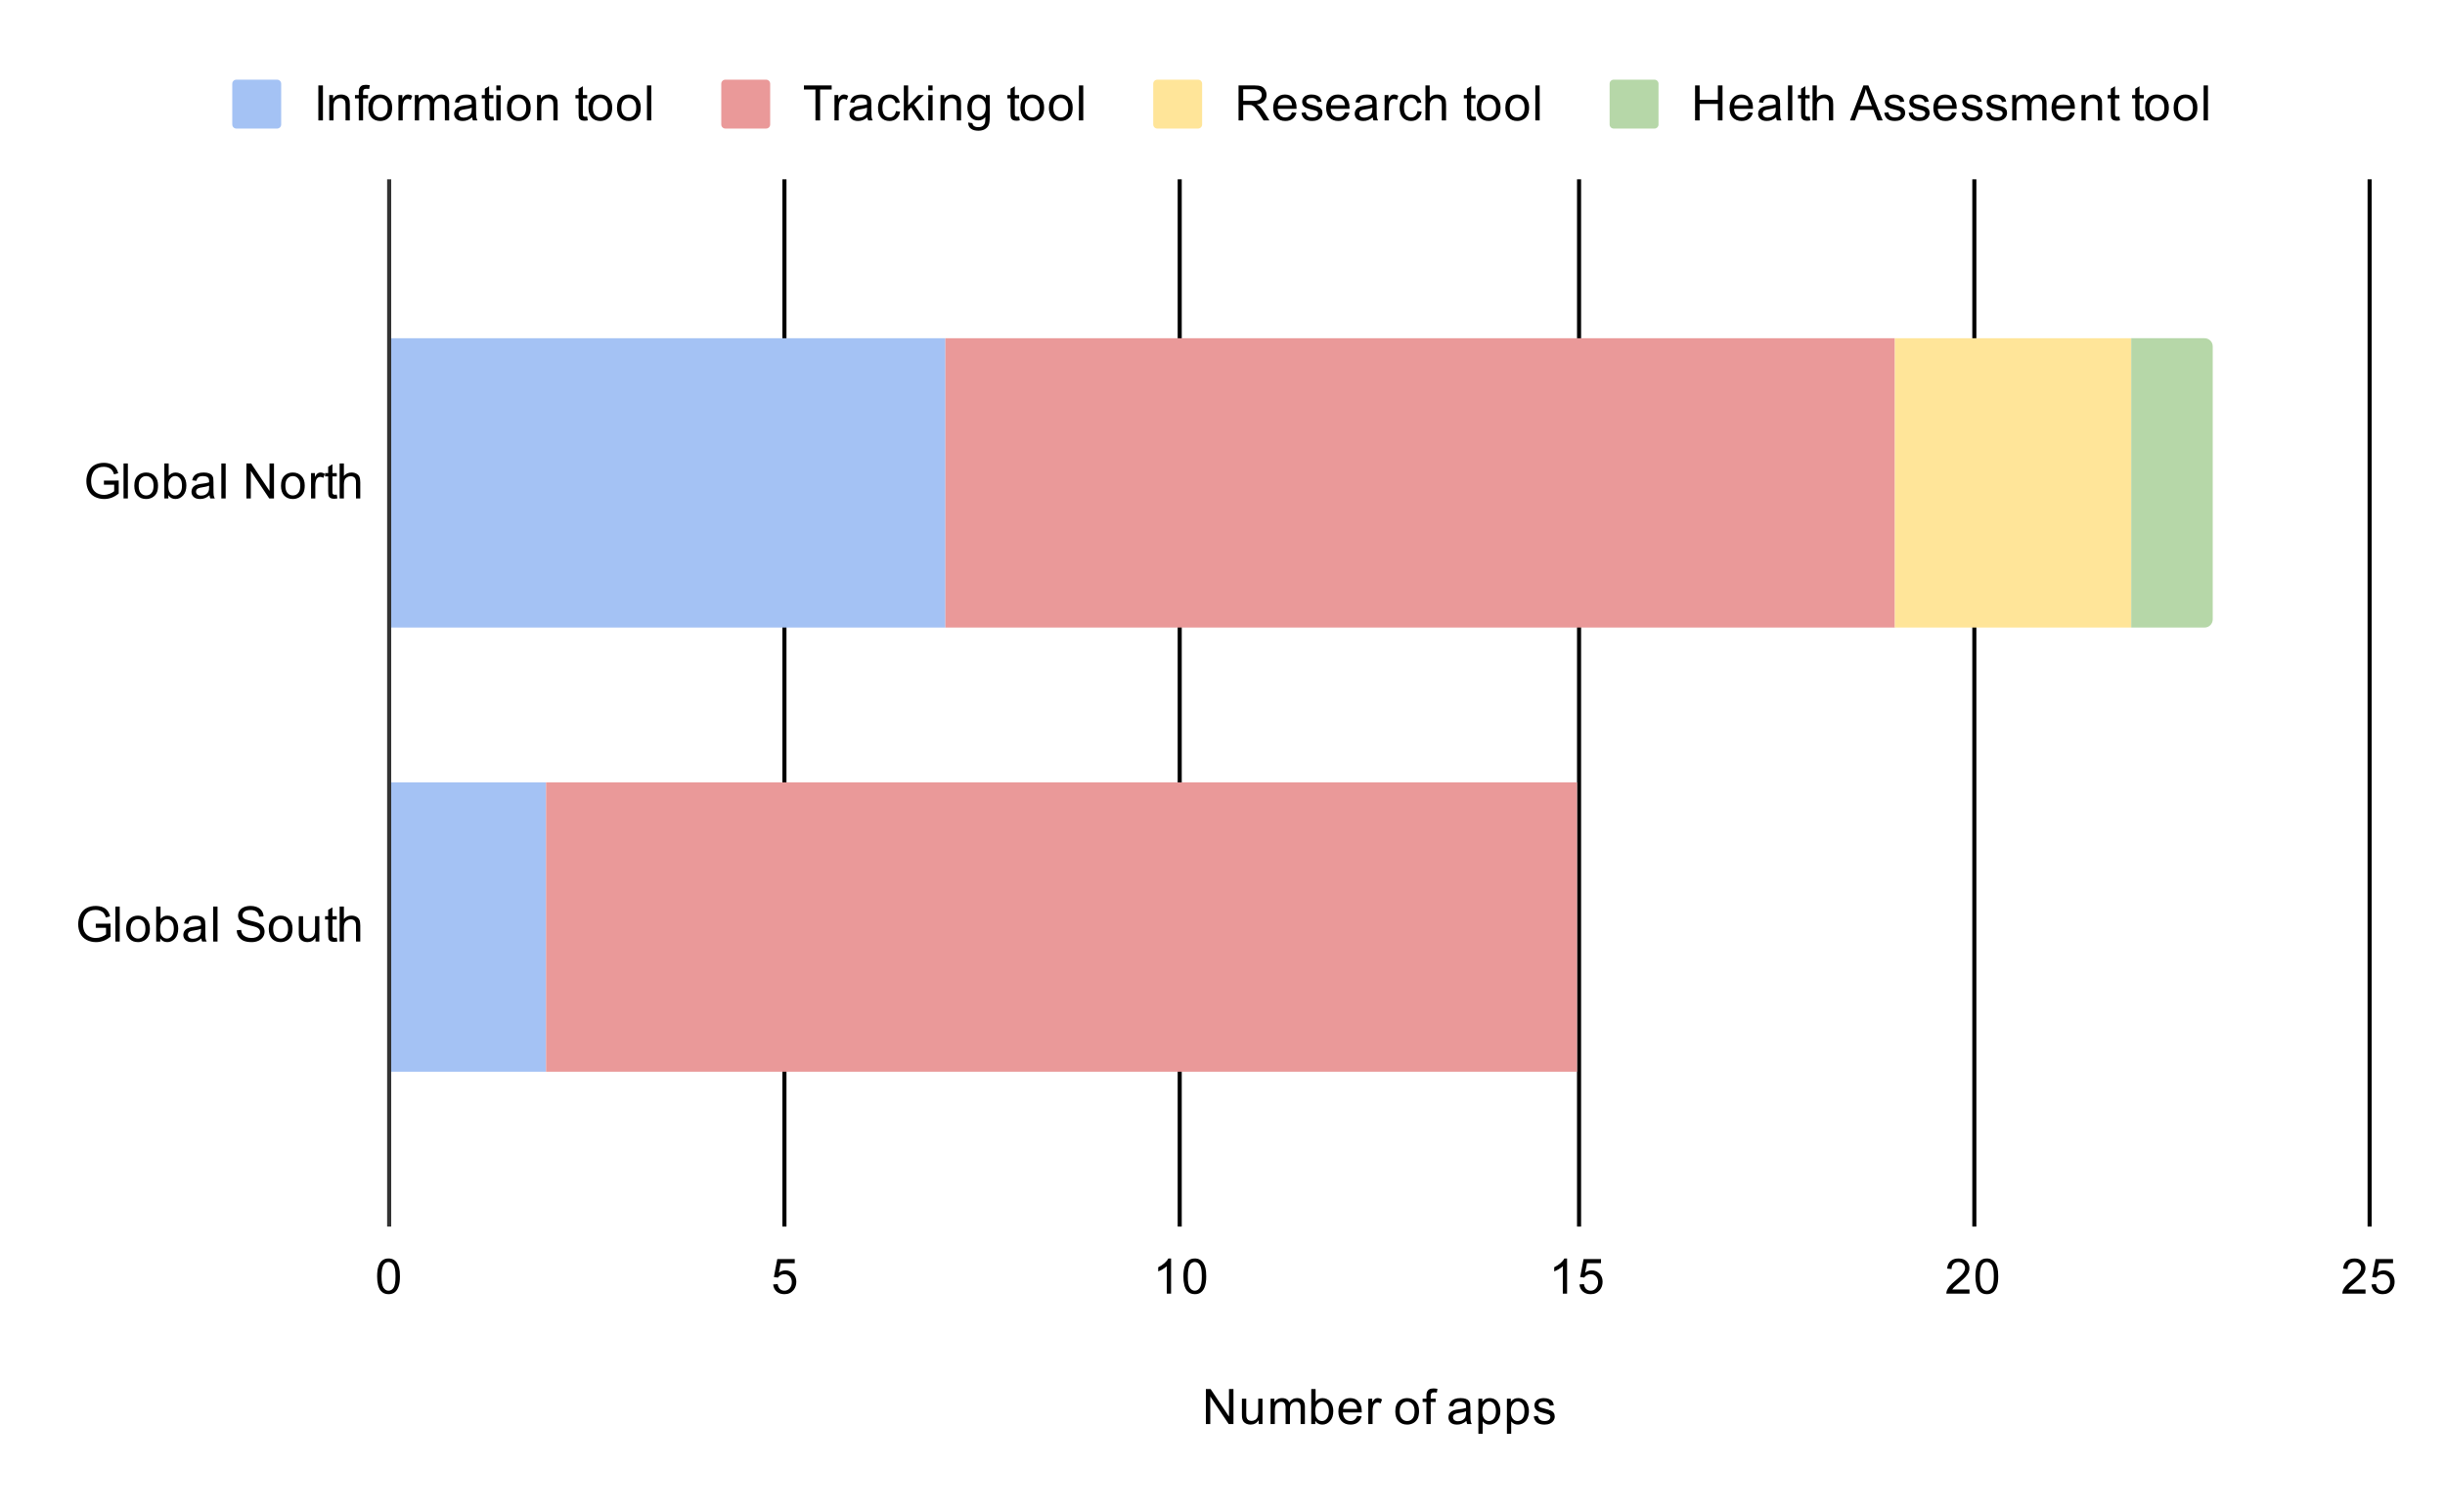 <svg version="1.1" viewBox="0.0 0.0 600.0 371.0" fill="none" stroke="none" stroke-linecap="square" stroke-miterlimit="10" width="600" height="371" xmlns:xlink="http://www.w3.org/1999/xlink" xmlns="http://www.w3.org/2000/svg"><path fill="#ffffff" d="M0 0L600.0 0L600.0 371.0L0 371.0L0 0Z" fill-rule="nonzero"/><path stroke="#333333" stroke-width="1.0" stroke-linecap="butt" d="M95.5 44.5L95.5 300.5" fill-rule="nonzero"/><path stroke="#000000" stroke-width="1.0" stroke-linecap="butt" d="M192.5 44.5L192.5 300.5" fill-rule="nonzero"/><path stroke="#000000" stroke-width="1.0" stroke-linecap="butt" d="M289.5 44.5L289.5 300.5" fill-rule="nonzero"/><path stroke="#000000" stroke-width="1.0" stroke-linecap="butt" d="M387.5 44.5L387.5 300.5" fill-rule="nonzero"/><path stroke="#000000" stroke-width="1.0" stroke-linecap="butt" d="M484.5 44.5L484.5 300.5" fill-rule="nonzero"/><path stroke="#000000" stroke-width="1.0" stroke-linecap="butt" d="M581.5 44.5L581.5 300.5" fill-rule="nonzero"/><clipPath id="id_0"><path d="M95.55 44.917L581.45 44.917L581.45 300.45L95.55 300.45L95.55 44.917Z" clip-rule="nonzero"/></clipPath><path stroke="#000000" stroke-width="0.0" stroke-linecap="butt" stroke-opacity="0.0" clip-path="url(#id_0)" d="M96.0 154.0L96.0 83.0L232.0 83.0L232.0 154.0Z" fill-rule="nonzero"/><path fill="#a4c2f4" clip-path="url(#id_0)" d="M96.0 154.0L96.0 83.0L232.0 83.0L232.0 154.0Z" fill-rule="nonzero"/><path stroke="#000000" stroke-width="0.0" stroke-linecap="butt" stroke-opacity="0.0" clip-path="url(#id_0)" d="M96.0 263.0L96.0 192.0L134.0 192.0L134.0 263.0Z" fill-rule="nonzero"/><path fill="#a4c2f4" clip-path="url(#id_0)" d="M96.0 263.0L96.0 192.0L134.0 192.0L134.0 263.0Z" fill-rule="nonzero"/><path stroke="#000000" stroke-width="0.0" stroke-linecap="butt" stroke-opacity="0.0" clip-path="url(#id_0)" d="M232.0 154.0L232.0 83.0L465.0 83.0L465.0 154.0Z" fill-rule="nonzero"/><path fill="#ea9999" clip-path="url(#id_0)" d="M232.0 154.0L232.0 83.0L465.0 83.0L465.0 154.0Z" fill-rule="nonzero"/><path stroke="#000000" stroke-width="0.0" stroke-linecap="butt" stroke-opacity="0.0" clip-path="url(#id_0)" d="M134.0 263.0L134.0 192.0L387.0 192.0L387.0 263.0Z" fill-rule="nonzero"/><path fill="#ea9999" clip-path="url(#id_0)" d="M134.0 263.0L134.0 192.0L387.0 192.0L387.0 263.0Z" fill-rule="nonzero"/><path stroke="#000000" stroke-width="0.0" stroke-linecap="butt" stroke-opacity="0.0" clip-path="url(#id_0)" d="M465.0 154.0L465.0 83.0L523.0 83.0L523.0 154.0Z" fill-rule="nonzero"/><path fill="#ffe599" clip-path="url(#id_0)" d="M465.0 154.0L465.0 83.0L523.0 83.0L523.0 154.0Z" fill-rule="nonzero"/><path stroke="#000000" stroke-width="0.0" stroke-linecap="butt" stroke-opacity="0.0" clip-path="url(#id_0)" d="M387.0 263.0L387.0 192.0L387.0 192.0L387.0 263.0Z" fill-rule="nonzero"/><path fill="#ffe599" clip-path="url(#id_0)" d="M387.0 263.0L387.0 192.0L387.0 192.0L387.0 263.0Z" fill-rule="nonzero"/><path stroke="#000000" stroke-width="0.0" stroke-linecap="butt" stroke-opacity="0.0" clip-path="url(#id_0)" d="M523.0 154.0L523.0 83.0L541.0 83.0C542.105 83.0 543.0 83.895 543.0 85.0L543.0 152.0C543.0 153.105 542.105 154.0 541.0 154.0Z" fill-rule="nonzero"/><path fill="#b6d7a8" clip-path="url(#id_0)" d="M523.0 154.0L523.0 83.0L541.0 83.0C542.105 83.0 543.0 83.895 543.0 85.0L543.0 152.0C543.0 153.105 542.105 154.0 541.0 154.0Z" fill-rule="nonzero"/><path stroke="#000000" stroke-width="0.0" stroke-linecap="butt" stroke-opacity="0.0" clip-path="url(#id_0)" d="M387.0 263.0L387.0 192.0L387.0 192.0L387.0 263.0Z" fill-rule="nonzero"/><path fill="#b6d7a8" clip-path="url(#id_0)" d="M387.0 263.0L387.0 192.0L387.0 192.0L387.0 263.0Z" fill-rule="nonzero"/><path fill="#000000" d="M295.922 349.45L295.922 340.856L297.078 340.856L301.594 347.606L301.594 340.856L302.688 340.856L302.688 349.45L301.516 349.45L297.0 342.7L297.0 349.45L295.922 349.45ZM308.875 349.45L308.875 348.528Q308.141 349.591 306.891 349.591Q306.344 349.591 305.859 349.387Q305.391 349.169 305.156 348.856Q304.922 348.528 304.828 348.059Q304.766 347.762 304.766 347.075L304.766 343.231L305.828 343.231L305.828 346.684Q305.828 347.497 305.891 347.794Q305.984 348.2 306.297 348.45Q306.625 348.684 307.109 348.684Q307.578 348.684 307.984 348.45Q308.406 348.2 308.578 347.778Q308.766 347.356 308.766 346.559L308.766 343.231L309.812 343.231L309.812 349.45L308.875 349.45ZM311.797 349.45L311.797 343.231L312.734 343.231L312.734 344.106Q313.031 343.637 313.516 343.372Q314.0 343.091 314.625 343.091Q315.312 343.091 315.75 343.372Q316.203 343.653 316.375 344.169Q317.125 343.091 318.297 343.091Q319.234 343.091 319.719 343.606Q320.219 344.106 320.219 345.184L320.219 349.45L319.172 349.45L319.172 345.528Q319.172 344.903 319.062 344.622Q318.969 344.341 318.703 344.169Q318.438 343.997 318.062 343.997Q317.406 343.997 316.969 344.434Q316.547 344.872 316.547 345.841L316.547 349.45L315.484 349.45L315.484 345.403Q315.484 344.7 315.219 344.356Q314.969 343.997 314.391 343.997Q313.938 343.997 313.562 344.231Q313.188 344.466 313.016 344.919Q312.844 345.372 312.844 346.216L312.844 349.45L311.797 349.45ZM322.766 349.45L321.781 349.45L321.781 340.856L322.844 340.856L322.844 343.919Q323.516 343.091 324.547 343.091Q325.125 343.091 325.625 343.325Q326.141 343.544 326.469 343.966Q326.812 344.387 327.0 344.981Q327.188 345.575 327.188 346.247Q327.188 347.841 326.391 348.716Q325.594 349.591 324.5 349.591Q323.391 349.591 322.766 348.669L322.766 349.45ZM322.75 346.294Q322.75 347.403 323.062 347.903Q323.562 348.716 324.406 348.716Q325.094 348.716 325.594 348.122Q326.109 347.528 326.109 346.325Q326.109 345.106 325.625 344.528Q325.141 343.95 324.453 343.95Q323.766 343.95 323.25 344.559Q322.75 345.153 322.75 346.294ZM333.047 347.45L334.141 347.575Q333.891 348.528 333.188 349.059Q332.484 349.591 331.406 349.591Q330.047 349.591 329.234 348.747Q328.438 347.903 328.438 346.387Q328.438 344.825 329.25 343.966Q330.062 343.091 331.344 343.091Q332.594 343.091 333.375 343.934Q334.172 344.778 334.172 346.325Q334.172 346.419 334.172 346.606L329.531 346.606Q329.594 347.637 330.109 348.184Q330.625 348.716 331.406 348.716Q331.984 348.716 332.391 348.419Q332.812 348.106 333.047 347.45ZM329.594 345.747L333.062 345.747Q333.0 344.95 332.672 344.559Q332.156 343.95 331.359 343.95Q330.625 343.95 330.125 344.434Q329.641 344.919 329.594 345.747ZM335.781 349.45L335.781 343.231L336.734 343.231L336.734 344.169Q337.094 343.512 337.391 343.309Q337.703 343.091 338.078 343.091Q338.609 343.091 339.156 343.419L338.797 344.403Q338.406 344.169 338.031 344.169Q337.672 344.169 337.391 344.387Q337.125 344.591 337.016 344.966Q336.828 345.528 336.828 346.184L336.828 349.45L335.781 349.45ZM342.406 346.341Q342.406 344.606 343.359 343.778Q344.156 343.091 345.312 343.091Q346.594 343.091 347.406 343.934Q348.234 344.762 348.234 346.247Q348.234 347.45 347.875 348.137Q347.516 348.825 346.812 349.216Q346.125 349.591 345.312 349.591Q344.016 349.591 343.203 348.762Q342.406 347.919 342.406 346.341ZM343.484 346.341Q343.484 347.528 344.0 348.122Q344.531 348.716 345.312 348.716Q346.109 348.716 346.625 348.122Q347.141 347.528 347.141 346.309Q347.141 345.153 346.609 344.559Q346.094 343.966 345.312 343.966Q344.531 343.966 344.0 344.559Q343.484 345.137 343.484 346.341ZM350.047 349.45L350.047 344.044L349.109 344.044L349.109 343.231L350.047 343.231L350.047 342.559Q350.047 341.934 350.156 341.637Q350.312 341.216 350.688 340.966Q351.078 340.716 351.766 340.716Q352.219 340.716 352.75 340.825L352.594 341.731Q352.266 341.684 351.969 341.684Q351.484 341.684 351.281 341.887Q351.094 342.091 351.094 342.653L351.094 343.231L352.312 343.231L352.312 344.044L351.094 344.044L351.094 349.45L350.047 349.45ZM359.859 348.684Q359.266 349.184 358.719 349.387Q358.188 349.591 357.562 349.591Q356.531 349.591 355.984 349.091Q355.438 348.591 355.438 347.809Q355.438 347.356 355.641 346.981Q355.844 346.591 356.188 346.372Q356.531 346.137 356.953 346.028Q357.25 345.934 357.891 345.856Q359.156 345.716 359.766 345.497Q359.766 345.278 359.766 345.231Q359.766 344.575 359.469 344.309Q359.062 343.966 358.266 343.966Q357.531 343.966 357.172 344.231Q356.812 344.481 356.641 345.137L355.609 344.997Q355.75 344.341 356.078 343.934Q356.406 343.528 357.016 343.309Q357.625 343.091 358.422 343.091Q359.219 343.091 359.719 343.278Q360.219 343.466 360.453 343.747Q360.688 344.028 360.781 344.466Q360.828 344.731 360.828 345.434L360.828 346.841Q360.828 348.309 360.891 348.7Q360.969 349.091 361.172 349.45L360.062 349.45Q359.906 349.122 359.859 348.684ZM359.766 346.325Q359.188 346.559 358.047 346.731Q357.391 346.825 357.125 346.95Q356.859 347.059 356.703 347.278Q356.562 347.497 356.562 347.778Q356.562 348.2 356.875 348.481Q357.203 348.762 357.812 348.762Q358.422 348.762 358.891 348.497Q359.375 348.231 359.594 347.762Q359.766 347.403 359.766 346.716L359.766 346.325ZM362.797 351.841L362.797 343.231L363.75 343.231L363.75 344.028Q364.094 343.559 364.516 343.325Q364.953 343.091 365.562 343.091Q366.359 343.091 366.969 343.497Q367.578 343.903 367.875 344.653Q368.188 345.403 368.188 346.294Q368.188 347.247 367.844 348.012Q367.516 348.778 366.859 349.184Q366.203 349.591 365.484 349.591Q364.953 349.591 364.531 349.372Q364.109 349.137 363.844 348.809L363.844 351.841L362.797 351.841ZM363.75 346.372Q363.75 347.575 364.234 348.153Q364.719 348.716 365.406 348.716Q366.109 348.716 366.609 348.122Q367.109 347.528 367.109 346.278Q367.109 345.091 366.625 344.512Q366.141 343.919 365.453 343.919Q364.781 343.919 364.266 344.544Q363.75 345.169 363.75 346.372ZM369.797 351.841L369.797 343.231L370.75 343.231L370.75 344.028Q371.094 343.559 371.516 343.325Q371.953 343.091 372.562 343.091Q373.359 343.091 373.969 343.497Q374.578 343.903 374.875 344.653Q375.188 345.403 375.188 346.294Q375.188 347.247 374.844 348.012Q374.516 348.778 373.859 349.184Q373.203 349.591 372.484 349.591Q371.953 349.591 371.531 349.372Q371.109 349.137 370.844 348.809L370.844 351.841L369.797 351.841ZM370.75 346.372Q370.75 347.575 371.234 348.153Q371.719 348.716 372.406 348.716Q373.109 348.716 373.609 348.122Q374.109 347.528 374.109 346.278Q374.109 345.091 373.625 344.512Q373.141 343.919 372.453 343.919Q371.781 343.919 371.266 344.544Q370.75 345.169 370.75 346.372ZM376.375 347.591L377.406 347.434Q377.5 348.059 377.891 348.387Q378.297 348.716 379.031 348.716Q379.75 348.716 380.094 348.434Q380.453 348.137 380.453 347.731Q380.453 347.372 380.141 347.169Q379.922 347.028 379.062 346.809Q377.906 346.512 377.453 346.309Q377.016 346.091 376.781 345.716Q376.547 345.341 376.547 344.872Q376.547 344.466 376.734 344.106Q376.922 343.747 377.25 343.512Q377.5 343.341 377.922 343.216Q378.344 343.091 378.844 343.091Q379.562 343.091 380.109 343.309Q380.672 343.512 380.938 343.872Q381.203 344.231 381.297 344.825L380.266 344.966Q380.203 344.497 379.859 344.231Q379.531 343.95 378.906 343.95Q378.188 343.95 377.875 344.2Q377.562 344.434 377.562 344.762Q377.562 344.966 377.688 345.122Q377.828 345.294 378.094 345.403Q378.25 345.466 379.031 345.669Q380.156 345.981 380.594 346.169Q381.031 346.356 381.281 346.716Q381.531 347.075 381.531 347.622Q381.531 348.153 381.219 348.622Q380.922 349.075 380.344 349.341Q379.766 349.591 379.031 349.591Q377.812 349.591 377.172 349.091Q376.547 348.575 376.375 347.591Z" fill-rule="nonzero"/><path fill="#000000" d="M25.503 118.94L25.503 117.94L29.128 117.924L29.128 121.111Q28.3 121.783 27.409 122.127Q26.519 122.455 25.581 122.455Q24.316 122.455 23.269 121.924Q22.238 121.377 21.706 120.361Q21.191 119.33 21.191 118.065Q21.191 116.799 21.706 115.721Q22.238 114.627 23.222 114.111Q24.206 113.58 25.488 113.58Q26.425 113.58 27.175 113.877Q27.925 114.174 28.347 114.721Q28.784 115.252 29.003 116.127L27.988 116.408Q27.784 115.752 27.488 115.377Q27.206 115.002 26.675 114.783Q26.144 114.549 25.503 114.549Q24.722 114.549 24.144 114.783Q23.581 115.018 23.222 115.408Q22.878 115.799 22.691 116.268Q22.363 117.065 22.363 117.986Q22.363 119.143 22.753 119.924Q23.159 120.69 23.909 121.065Q24.659 121.44 25.519 121.44Q26.253 121.44 26.956 121.158Q27.659 120.861 28.019 120.549L28.019 118.94L25.503 118.94ZM30.316 122.315L30.316 113.721L31.378 113.721L31.378 122.315L30.316 122.315ZM32.956 119.205Q32.956 117.471 33.909 116.643Q34.706 115.955 35.862 115.955Q37.144 115.955 37.956 116.799Q38.784 117.627 38.784 119.111Q38.784 120.315 38.425 121.002Q38.066 121.69 37.362 122.08Q36.675 122.455 35.862 122.455Q34.566 122.455 33.753 121.627Q32.956 120.783 32.956 119.205ZM34.034 119.205Q34.034 120.393 34.55 120.986Q35.081 121.58 35.862 121.58Q36.659 121.58 37.175 120.986Q37.691 120.393 37.691 119.174Q37.691 118.018 37.159 117.424Q36.644 116.83 35.862 116.83Q35.081 116.83 34.55 117.424Q34.034 118.002 34.034 119.205ZM41.316 122.315L40.331 122.315L40.331 113.721L41.394 113.721L41.394 116.783Q42.066 115.955 43.097 115.955Q43.675 115.955 44.175 116.19Q44.691 116.408 45.019 116.83Q45.362 117.252 45.55 117.846Q45.737 118.44 45.737 119.111Q45.737 120.705 44.941 121.58Q44.144 122.455 43.05 122.455Q41.941 122.455 41.316 121.533L41.316 122.315ZM41.3 119.158Q41.3 120.268 41.612 120.768Q42.112 121.58 42.956 121.58Q43.644 121.58 44.144 120.986Q44.659 120.393 44.659 119.19Q44.659 117.971 44.175 117.393Q43.691 116.815 43.003 116.815Q42.316 116.815 41.8 117.424Q41.3 118.018 41.3 119.158ZM51.409 121.549Q50.816 122.049 50.269 122.252Q49.737 122.455 49.112 122.455Q48.081 122.455 47.534 121.955Q46.987 121.455 46.987 120.674Q46.987 120.221 47.191 119.846Q47.394 119.455 47.737 119.236Q48.081 119.002 48.503 118.893Q48.8 118.799 49.441 118.721Q50.706 118.58 51.316 118.361Q51.316 118.143 51.316 118.096Q51.316 117.44 51.019 117.174Q50.612 116.83 49.816 116.83Q49.081 116.83 48.722 117.096Q48.362 117.346 48.191 118.002L47.159 117.861Q47.3 117.205 47.628 116.799Q47.956 116.393 48.566 116.174Q49.175 115.955 49.972 115.955Q50.769 115.955 51.269 116.143Q51.769 116.33 52.003 116.611Q52.237 116.893 52.331 117.33Q52.378 117.596 52.378 118.299L52.378 119.705Q52.378 121.174 52.441 121.565Q52.519 121.955 52.722 122.315L51.612 122.315Q51.456 121.986 51.409 121.549ZM51.316 119.19Q50.737 119.424 49.597 119.596Q48.941 119.69 48.675 119.815Q48.409 119.924 48.253 120.143Q48.112 120.361 48.112 120.643Q48.112 121.065 48.425 121.346Q48.753 121.627 49.362 121.627Q49.972 121.627 50.441 121.361Q50.925 121.096 51.144 120.627Q51.316 120.268 51.316 119.58L51.316 119.19ZM54.316 122.315L54.316 113.721L55.378 113.721L55.378 122.315L54.316 122.315ZM60.472 122.315L60.472 113.721L61.628 113.721L66.144 120.471L66.144 113.721L67.237 113.721L67.237 122.315L66.066 122.315L61.55 115.565L61.55 122.315L60.472 122.315ZM68.956 119.205Q68.956 117.471 69.909 116.643Q70.706 115.955 71.862 115.955Q73.144 115.955 73.956 116.799Q74.784 117.627 74.784 119.111Q74.784 120.315 74.425 121.002Q74.066 121.69 73.362 122.08Q72.675 122.455 71.862 122.455Q70.566 122.455 69.753 121.627Q68.956 120.783 68.956 119.205ZM70.034 119.205Q70.034 120.393 70.55 120.986Q71.081 121.58 71.862 121.58Q72.659 121.58 73.175 120.986Q73.691 120.393 73.691 119.174Q73.691 118.018 73.159 117.424Q72.644 116.83 71.862 116.83Q71.081 116.83 70.55 117.424Q70.034 118.002 70.034 119.205ZM76.331 122.315L76.331 116.096L77.284 116.096L77.284 117.033Q77.644 116.377 77.941 116.174Q78.253 115.955 78.628 115.955Q79.159 115.955 79.706 116.283L79.347 117.268Q78.956 117.033 78.581 117.033Q78.222 117.033 77.941 117.252Q77.675 117.455 77.566 117.83Q77.378 118.393 77.378 119.049L77.378 122.315L76.331 122.315ZM82.644 121.377L82.8 122.299Q82.347 122.393 82.003 122.393Q81.425 122.393 81.112 122.221Q80.8 122.033 80.659 121.736Q80.534 121.44 80.534 120.486L80.534 116.908L79.769 116.908L79.769 116.096L80.534 116.096L80.534 114.549L81.581 113.924L81.581 116.096L82.644 116.096L82.644 116.908L81.581 116.908L81.581 120.549Q81.581 121.002 81.628 121.127Q81.691 121.252 81.816 121.33Q81.941 121.408 82.175 121.408Q82.362 121.408 82.644 121.377ZM83.347 122.315L83.347 113.721L84.394 113.721L84.394 116.799Q85.128 115.955 86.253 115.955Q86.956 115.955 87.456 116.236Q87.972 116.502 88.191 116.986Q88.409 117.455 88.409 118.377L88.409 122.315L87.362 122.315L87.362 118.377Q87.362 117.58 87.019 117.221Q86.675 116.861 86.05 116.861Q85.581 116.861 85.159 117.111Q84.753 117.346 84.566 117.768Q84.394 118.174 84.394 118.908L84.394 122.315L83.347 122.315Z" fill-rule="nonzero"/><path fill="#000000" d="M23.503 227.677L23.503 226.677L27.128 226.661L27.128 229.849Q26.3 230.521 25.409 230.865Q24.519 231.193 23.581 231.193Q22.316 231.193 21.269 230.661Q20.238 230.115 19.706 229.099Q19.191 228.068 19.191 226.802Q19.191 225.536 19.706 224.458Q20.238 223.365 21.222 222.849Q22.206 222.318 23.488 222.318Q24.425 222.318 25.175 222.615Q25.925 222.911 26.347 223.458Q26.784 223.99 27.003 224.865L25.988 225.146Q25.784 224.49 25.488 224.115Q25.206 223.74 24.675 223.521Q24.144 223.286 23.503 223.286Q22.722 223.286 22.144 223.521Q21.581 223.755 21.222 224.146Q20.878 224.536 20.691 225.005Q20.363 225.802 20.363 226.724Q20.363 227.88 20.753 228.661Q21.159 229.427 21.909 229.802Q22.659 230.177 23.519 230.177Q24.253 230.177 24.956 229.896Q25.659 229.599 26.019 229.286L26.019 227.677L23.503 227.677ZM28.316 231.052L28.316 222.458L29.378 222.458L29.378 231.052L28.316 231.052ZM30.956 227.943Q30.956 226.208 31.909 225.38Q32.706 224.693 33.862 224.693Q35.144 224.693 35.956 225.536Q36.784 226.365 36.784 227.849Q36.784 229.052 36.425 229.74Q36.066 230.427 35.362 230.818Q34.675 231.193 33.862 231.193Q32.566 231.193 31.753 230.365Q30.956 229.521 30.956 227.943ZM32.034 227.943Q32.034 229.13 32.55 229.724Q33.081 230.318 33.862 230.318Q34.659 230.318 35.175 229.724Q35.691 229.13 35.691 227.911Q35.691 226.755 35.159 226.161Q34.644 225.568 33.862 225.568Q33.081 225.568 32.55 226.161Q32.034 226.74 32.034 227.943ZM39.316 231.052L38.331 231.052L38.331 222.458L39.394 222.458L39.394 225.521Q40.066 224.693 41.097 224.693Q41.675 224.693 42.175 224.927Q42.691 225.146 43.019 225.568Q43.362 225.99 43.55 226.583Q43.737 227.177 43.737 227.849Q43.737 229.443 42.941 230.318Q42.144 231.193 41.05 231.193Q39.941 231.193 39.316 230.271L39.316 231.052ZM39.3 227.896Q39.3 229.005 39.612 229.505Q40.112 230.318 40.956 230.318Q41.644 230.318 42.144 229.724Q42.659 229.13 42.659 227.927Q42.659 226.708 42.175 226.13Q41.691 225.552 41.003 225.552Q40.316 225.552 39.8 226.161Q39.3 226.755 39.3 227.896ZM49.409 230.286Q48.816 230.786 48.269 230.99Q47.737 231.193 47.112 231.193Q46.081 231.193 45.534 230.693Q44.987 230.193 44.987 229.411Q44.987 228.958 45.191 228.583Q45.394 228.193 45.737 227.974Q46.081 227.74 46.503 227.63Q46.8 227.536 47.441 227.458Q48.706 227.318 49.316 227.099Q49.316 226.88 49.316 226.833Q49.316 226.177 49.019 225.911Q48.612 225.568 47.816 225.568Q47.081 225.568 46.722 225.833Q46.362 226.083 46.191 226.74L45.159 226.599Q45.3 225.943 45.628 225.536Q45.956 225.13 46.566 224.911Q47.175 224.693 47.972 224.693Q48.769 224.693 49.269 224.88Q49.769 225.068 50.003 225.349Q50.237 225.63 50.331 226.068Q50.378 226.333 50.378 227.036L50.378 228.443Q50.378 229.911 50.441 230.302Q50.519 230.693 50.722 231.052L49.612 231.052Q49.456 230.724 49.409 230.286ZM49.316 227.927Q48.737 228.161 47.597 228.333Q46.941 228.427 46.675 228.552Q46.409 228.661 46.253 228.88Q46.112 229.099 46.112 229.38Q46.112 229.802 46.425 230.083Q46.753 230.365 47.362 230.365Q47.972 230.365 48.441 230.099Q48.925 229.833 49.144 229.365Q49.316 229.005 49.316 228.318L49.316 227.927ZM52.316 231.052L52.316 222.458L53.378 222.458L53.378 231.052L52.316 231.052ZM58.097 228.286L59.159 228.193Q59.237 228.849 59.519 229.255Q59.8 229.661 60.378 229.927Q60.972 230.177 61.706 230.177Q62.347 230.177 62.847 229.99Q63.347 229.786 63.581 229.458Q63.831 229.115 63.831 228.724Q63.831 228.318 63.597 228.021Q63.362 227.708 62.831 227.505Q62.472 227.365 61.284 227.083Q60.112 226.802 59.644 226.552Q59.019 226.224 58.722 225.755Q58.425 225.271 58.425 224.677Q58.425 224.036 58.784 223.474Q59.159 222.896 59.862 222.615Q60.581 222.318 61.441 222.318Q62.394 222.318 63.128 222.63Q63.862 222.927 64.253 223.536Q64.644 224.13 64.675 224.88L63.581 224.958Q63.487 224.146 62.972 223.74Q62.472 223.318 61.487 223.318Q60.456 223.318 59.987 223.693Q59.519 224.068 59.519 224.599Q59.519 225.068 59.847 225.365Q60.175 225.661 61.55 225.974Q62.941 226.286 63.456 226.521Q64.206 226.88 64.566 227.411Q64.925 227.927 64.925 228.63Q64.925 229.318 64.534 229.927Q64.144 230.521 63.409 230.865Q62.675 231.193 61.753 231.193Q60.581 231.193 59.784 230.865Q59.003 230.521 58.55 229.833Q58.112 229.146 58.097 228.286ZM65.956 227.943Q65.956 226.208 66.909 225.38Q67.706 224.693 68.862 224.693Q70.144 224.693 70.956 225.536Q71.784 226.365 71.784 227.849Q71.784 229.052 71.425 229.74Q71.066 230.427 70.362 230.818Q69.675 231.193 68.862 231.193Q67.566 231.193 66.753 230.365Q65.956 229.521 65.956 227.943ZM67.034 227.943Q67.034 229.13 67.55 229.724Q68.081 230.318 68.862 230.318Q69.659 230.318 70.175 229.724Q70.691 229.13 70.691 227.911Q70.691 226.755 70.159 226.161Q69.644 225.568 68.862 225.568Q68.081 225.568 67.55 226.161Q67.034 226.74 67.034 227.943ZM77.425 231.052L77.425 230.13Q76.691 231.193 75.441 231.193Q74.894 231.193 74.409 230.99Q73.941 230.771 73.706 230.458Q73.472 230.13 73.378 229.661Q73.316 229.365 73.316 228.677L73.316 224.833L74.378 224.833L74.378 228.286Q74.378 229.099 74.441 229.396Q74.534 229.802 74.847 230.052Q75.175 230.286 75.659 230.286Q76.128 230.286 76.534 230.052Q76.956 229.802 77.128 229.38Q77.316 228.958 77.316 228.161L77.316 224.833L78.362 224.833L78.362 231.052L77.425 231.052ZM82.644 230.115L82.8 231.036Q82.347 231.13 82.003 231.13Q81.425 231.13 81.112 230.958Q80.8 230.771 80.659 230.474Q80.534 230.177 80.534 229.224L80.534 225.646L79.769 225.646L79.769 224.833L80.534 224.833L80.534 223.286L81.581 222.661L81.581 224.833L82.644 224.833L82.644 225.646L81.581 225.646L81.581 229.286Q81.581 229.74 81.628 229.865Q81.691 229.99 81.816 230.068Q81.941 230.146 82.175 230.146Q82.362 230.146 82.644 230.115ZM83.347 231.052L83.347 222.458L84.394 222.458L84.394 225.536Q85.128 224.693 86.253 224.693Q86.956 224.693 87.456 224.974Q87.972 225.24 88.191 225.724Q88.409 226.193 88.409 227.115L88.409 231.052L87.362 231.052L87.362 227.115Q87.362 226.318 87.019 225.958Q86.675 225.599 86.05 225.599Q85.581 225.599 85.159 225.849Q84.753 226.083 84.566 226.505Q84.394 226.911 84.394 227.646L84.394 231.052L83.347 231.052Z" fill-rule="nonzero"/><path fill="#000000" d="M92.55 313.216Q92.55 311.684 92.862 310.762Q93.175 309.825 93.784 309.325Q94.409 308.825 95.347 308.825Q96.034 308.825 96.55 309.106Q97.081 309.387 97.425 309.919Q97.769 310.434 97.956 311.184Q98.144 311.934 98.144 313.216Q98.144 314.731 97.831 315.653Q97.534 316.575 96.909 317.091Q96.3 317.591 95.347 317.591Q94.112 317.591 93.394 316.7Q92.55 315.637 92.55 313.216ZM93.628 313.216Q93.628 315.325 94.128 316.028Q94.628 316.731 95.347 316.731Q96.081 316.731 96.566 316.028Q97.066 315.325 97.066 313.216Q97.066 311.091 96.566 310.403Q96.081 309.7 95.331 309.7Q94.612 309.7 94.175 310.309Q93.628 311.091 93.628 313.216Z" fill-rule="nonzero"/><path fill="#000000" d="M189.73 315.2L190.839 315.106Q190.964 315.919 191.402 316.325Q191.855 316.731 192.496 316.731Q193.246 316.731 193.777 316.153Q194.308 315.575 194.308 314.637Q194.308 313.731 193.792 313.216Q193.292 312.684 192.464 312.684Q191.964 312.684 191.542 312.919Q191.136 313.153 190.902 313.512L189.917 313.387L190.746 308.981L195.027 308.981L195.027 309.981L191.589 309.981L191.136 312.294Q191.902 311.747 192.746 311.747Q193.871 311.747 194.636 312.528Q195.417 313.309 195.417 314.544Q195.417 315.7 194.746 316.559Q193.917 317.591 192.496 317.591Q191.324 317.591 190.574 316.934Q189.839 316.278 189.73 315.2Z" fill-rule="nonzero"/><path fill="#000000" d="M287.379 317.45L286.332 317.45L286.332 310.731Q285.941 311.091 285.316 311.466Q284.707 311.825 284.223 311.997L284.223 310.981Q285.098 310.559 285.754 309.981Q286.426 309.387 286.707 308.825L287.379 308.825L287.379 317.45ZM290.41 313.216Q290.41 311.684 290.723 310.762Q291.035 309.825 291.644 309.325Q292.269 308.825 293.207 308.825Q293.894 308.825 294.41 309.106Q294.941 309.387 295.285 309.919Q295.629 310.434 295.816 311.184Q296.004 311.934 296.004 313.216Q296.004 314.731 295.691 315.653Q295.394 316.575 294.769 317.091Q294.16 317.591 293.207 317.591Q291.973 317.591 291.254 316.7Q290.41 315.637 290.41 313.216ZM291.488 313.216Q291.488 315.325 291.988 316.028Q292.488 316.731 293.207 316.731Q293.941 316.731 294.426 316.028Q294.926 315.325 294.926 313.216Q294.926 311.091 294.426 310.403Q293.941 309.7 293.191 309.7Q292.473 309.7 292.035 310.309Q291.488 311.091 291.488 313.216Z" fill-rule="nonzero"/><path fill="#000000" d="M384.559 317.45L383.512 317.45L383.512 310.731Q383.121 311.091 382.496 311.466Q381.887 311.825 381.402 311.997L381.402 310.981Q382.277 310.559 382.934 309.981Q383.606 309.387 383.887 308.825L384.559 308.825L384.559 317.45ZM387.59 315.2L388.699 315.106Q388.824 315.919 389.262 316.325Q389.715 316.731 390.356 316.731Q391.106 316.731 391.637 316.153Q392.168 315.575 392.168 314.637Q392.168 313.731 391.652 313.216Q391.152 312.684 390.324 312.684Q389.824 312.684 389.402 312.919Q388.996 313.153 388.762 313.512L387.777 313.387L388.606 308.981L392.887 308.981L392.887 309.981L389.449 309.981L388.996 312.294Q389.762 311.747 390.606 311.747Q391.731 311.747 392.496 312.528Q393.277 313.309 393.277 314.544Q393.277 315.7 392.606 316.559Q391.777 317.591 390.356 317.591Q389.184 317.591 388.434 316.934Q387.699 316.278 387.59 315.2Z" fill-rule="nonzero"/><path fill="#000000" d="M483.317 316.434L483.317 317.45L477.629 317.45Q477.629 317.075 477.754 316.716Q477.973 316.137 478.442 315.575Q478.926 315.012 479.832 314.278Q481.239 313.122 481.723 312.45Q482.223 311.778 482.223 311.184Q482.223 310.559 481.77 310.137Q481.317 309.7 480.598 309.7Q479.832 309.7 479.379 310.153Q478.926 310.606 478.911 311.419L477.832 311.309Q477.942 310.091 478.661 309.466Q479.395 308.825 480.629 308.825Q481.864 308.825 482.582 309.512Q483.301 310.2 483.301 311.216Q483.301 311.731 483.082 312.231Q482.879 312.716 482.379 313.278Q481.895 313.825 480.77 314.778Q479.817 315.575 479.536 315.872Q479.27 316.153 479.098 316.434L483.317 316.434ZM484.77 313.216Q484.77 311.684 485.082 310.762Q485.395 309.825 486.004 309.325Q486.629 308.825 487.567 308.825Q488.254 308.825 488.77 309.106Q489.301 309.387 489.645 309.919Q489.989 310.434 490.176 311.184Q490.364 311.934 490.364 313.216Q490.364 314.731 490.051 315.653Q489.754 316.575 489.129 317.091Q488.52 317.591 487.567 317.591Q486.332 317.591 485.614 316.7Q484.77 315.637 484.77 313.216ZM485.848 313.216Q485.848 315.325 486.348 316.028Q486.848 316.731 487.567 316.731Q488.301 316.731 488.786 316.028Q489.286 315.325 489.286 313.216Q489.286 311.091 488.786 310.403Q488.301 309.7 487.551 309.7Q486.832 309.7 486.395 310.309Q485.848 311.091 485.848 313.216Z" fill-rule="nonzero"/><path fill="#000000" d="M580.497 316.434L580.497 317.45L574.809 317.45Q574.809 317.075 574.934 316.716Q575.153 316.137 575.622 315.575Q576.106 315.012 577.013 314.278Q578.419 313.122 578.903 312.45Q579.403 311.778 579.403 311.184Q579.403 310.559 578.95 310.137Q578.497 309.7 577.778 309.7Q577.013 309.7 576.559 310.153Q576.106 310.606 576.091 311.419L575.013 311.309Q575.122 310.091 575.841 309.466Q576.575 308.825 577.809 308.825Q579.044 308.825 579.763 309.512Q580.481 310.2 580.481 311.216Q580.481 311.731 580.263 312.231Q580.059 312.716 579.559 313.278Q579.075 313.825 577.95 314.778Q576.997 315.575 576.716 315.872Q576.45 316.153 576.278 316.434L580.497 316.434ZM581.95 315.2L583.059 315.106Q583.184 315.919 583.622 316.325Q584.075 316.731 584.716 316.731Q585.466 316.731 585.997 316.153Q586.528 315.575 586.528 314.637Q586.528 313.731 586.013 313.216Q585.513 312.684 584.684 312.684Q584.184 312.684 583.763 312.919Q583.356 313.153 583.122 313.512L582.138 313.387L582.966 308.981L587.247 308.981L587.247 309.981L583.809 309.981L583.356 312.294Q584.122 311.747 584.966 311.747Q586.091 311.747 586.856 312.528Q587.638 313.309 587.638 314.544Q587.638 315.7 586.966 316.559Q586.138 317.591 584.716 317.591Q583.544 317.591 582.794 316.934Q582.059 316.278 581.95 315.2Z" fill-rule="nonzero"/><path fill="#a4c2f4" d="M57.0 20.55C57.0 19.998 57.448 19.55 58.0 19.55L68.0 19.55C68.552 19.55 69.0 19.998 69.0 20.55L69.0 30.55C69.0 31.102 68.552 31.55 68.0 31.55L58.0 31.55C57.448 31.55 57.0 31.102 57.0 30.55Z" fill-rule="nonzero"/><path fill="#000000" d="M78.125 29.55L78.125 20.956L79.25 20.956L79.25 29.55L78.125 29.55ZM80.797 29.55L80.797 23.331L81.734 23.331L81.734 24.206Q82.422 23.191 83.719 23.191Q84.281 23.191 84.75 23.394Q85.234 23.597 85.469 23.925Q85.703 24.253 85.797 24.691Q85.844 24.988 85.844 25.722L85.844 29.55L84.797 29.55L84.797 25.769Q84.797 25.113 84.672 24.8Q84.547 24.488 84.234 24.3Q83.922 24.097 83.5 24.097Q82.828 24.097 82.328 24.534Q81.844 24.956 81.844 26.144L81.844 29.55L80.797 29.55ZM88.047 29.55L88.047 24.144L87.109 24.144L87.109 23.331L88.047 23.331L88.047 22.659Q88.047 22.034 88.156 21.738Q88.312 21.316 88.688 21.066Q89.078 20.816 89.766 20.816Q90.219 20.816 90.75 20.925L90.594 21.831Q90.266 21.784 89.969 21.784Q89.484 21.784 89.281 21.988Q89.094 22.191 89.094 22.753L89.094 23.331L90.312 23.331L90.312 24.144L89.094 24.144L89.094 29.55L88.047 29.55ZM90.406 26.441Q90.406 24.706 91.359 23.878Q92.156 23.191 93.312 23.191Q94.594 23.191 95.406 24.034Q96.234 24.863 96.234 26.347Q96.234 27.55 95.875 28.238Q95.516 28.925 94.812 29.316Q94.125 29.691 93.312 29.691Q92.016 29.691 91.203 28.863Q90.406 28.019 90.406 26.441ZM91.484 26.441Q91.484 27.628 92.0 28.222Q92.531 28.816 93.312 28.816Q94.109 28.816 94.625 28.222Q95.141 27.628 95.141 26.409Q95.141 25.253 94.609 24.659Q94.094 24.066 93.312 24.066Q92.531 24.066 92.0 24.659Q91.484 25.238 91.484 26.441ZM97.781 29.55L97.781 23.331L98.734 23.331L98.734 24.269Q99.094 23.613 99.391 23.409Q99.703 23.191 100.078 23.191Q100.609 23.191 101.156 23.519L100.797 24.503Q100.406 24.269 100.031 24.269Q99.672 24.269 99.391 24.488Q99.125 24.691 99.016 25.066Q98.828 25.628 98.828 26.284L98.828 29.55L97.781 29.55ZM101.797 29.55L101.797 23.331L102.734 23.331L102.734 24.206Q103.031 23.738 103.516 23.472Q104.0 23.191 104.625 23.191Q105.312 23.191 105.75 23.472Q106.203 23.753 106.375 24.269Q107.125 23.191 108.297 23.191Q109.234 23.191 109.719 23.706Q110.219 24.206 110.219 25.284L110.219 29.55L109.172 29.55L109.172 25.628Q109.172 25.003 109.062 24.722Q108.969 24.441 108.703 24.269Q108.438 24.097 108.062 24.097Q107.406 24.097 106.969 24.534Q106.547 24.972 106.547 25.941L106.547 29.55L105.484 29.55L105.484 25.503Q105.484 24.8 105.219 24.456Q104.969 24.097 104.391 24.097Q103.938 24.097 103.562 24.331Q103.188 24.566 103.016 25.019Q102.844 25.472 102.844 26.316L102.844 29.55L101.797 29.55ZM115.859 28.784Q115.266 29.284 114.719 29.488Q114.188 29.691 113.562 29.691Q112.531 29.691 111.984 29.191Q111.438 28.691 111.438 27.909Q111.438 27.456 111.641 27.081Q111.844 26.691 112.188 26.472Q112.531 26.238 112.953 26.128Q113.25 26.034 113.891 25.956Q115.156 25.816 115.766 25.597Q115.766 25.378 115.766 25.331Q115.766 24.675 115.469 24.409Q115.062 24.066 114.266 24.066Q113.531 24.066 113.172 24.331Q112.812 24.581 112.641 25.238L111.609 25.097Q111.75 24.441 112.078 24.034Q112.406 23.628 113.016 23.409Q113.625 23.191 114.422 23.191Q115.219 23.191 115.719 23.378Q116.219 23.566 116.453 23.847Q116.688 24.128 116.781 24.566Q116.828 24.831 116.828 25.534L116.828 26.941Q116.828 28.409 116.891 28.8Q116.969 29.191 117.172 29.55L116.062 29.55Q115.906 29.222 115.859 28.784ZM115.766 26.425Q115.188 26.659 114.047 26.831Q113.391 26.925 113.125 27.05Q112.859 27.159 112.703 27.378Q112.562 27.597 112.562 27.878Q112.562 28.3 112.875 28.581Q113.203 28.863 113.812 28.863Q114.422 28.863 114.891 28.597Q115.375 28.331 115.594 27.863Q115.766 27.503 115.766 26.816L115.766 26.425ZM121.094 28.613L121.25 29.534Q120.797 29.628 120.453 29.628Q119.875 29.628 119.562 29.456Q119.25 29.269 119.109 28.972Q118.984 28.675 118.984 27.722L118.984 24.144L118.219 24.144L118.219 23.331L118.984 23.331L118.984 21.784L120.031 21.159L120.031 23.331L121.094 23.331L121.094 24.144L120.031 24.144L120.031 27.784Q120.031 28.238 120.078 28.363Q120.141 28.488 120.266 28.566Q120.391 28.644 120.625 28.644Q120.812 28.644 121.094 28.613ZM121.797 22.175L121.797 20.956L122.859 20.956L122.859 22.175L121.797 22.175ZM121.797 29.55L121.797 23.331L122.859 23.331L122.859 29.55L121.797 29.55ZM124.406 26.441Q124.406 24.706 125.359 23.878Q126.156 23.191 127.312 23.191Q128.594 23.191 129.406 24.034Q130.234 24.863 130.234 26.347Q130.234 27.55 129.875 28.238Q129.516 28.925 128.812 29.316Q128.125 29.691 127.312 29.691Q126.016 29.691 125.203 28.863Q124.406 28.019 124.406 26.441ZM125.484 26.441Q125.484 27.628 126.0 28.222Q126.531 28.816 127.312 28.816Q128.109 28.816 128.625 28.222Q129.141 27.628 129.141 26.409Q129.141 25.253 128.609 24.659Q128.094 24.066 127.312 24.066Q126.531 24.066 126.0 24.659Q125.484 25.238 125.484 26.441ZM131.797 29.55L131.797 23.331L132.734 23.331L132.734 24.206Q133.422 23.191 134.719 23.191Q135.281 23.191 135.75 23.394Q136.234 23.597 136.469 23.925Q136.703 24.253 136.797 24.691Q136.844 24.988 136.844 25.722L136.844 29.55L135.797 29.55L135.797 25.769Q135.797 25.113 135.672 24.8Q135.547 24.488 135.234 24.3Q134.922 24.097 134.5 24.097Q133.828 24.097 133.328 24.534Q132.844 24.956 132.844 26.144L132.844 29.55L131.797 29.55ZM144.094 28.613L144.25 29.534Q143.797 29.628 143.453 29.628Q142.875 29.628 142.562 29.456Q142.25 29.269 142.109 28.972Q141.984 28.675 141.984 27.722L141.984 24.144L141.219 24.144L141.219 23.331L141.984 23.331L141.984 21.784L143.031 21.159L143.031 23.331L144.094 23.331L144.094 24.144L143.031 24.144L143.031 27.784Q143.031 28.238 143.078 28.363Q143.141 28.488 143.266 28.566Q143.391 28.644 143.625 28.644Q143.812 28.644 144.094 28.613ZM144.406 26.441Q144.406 24.706 145.359 23.878Q146.156 23.191 147.312 23.191Q148.594 23.191 149.406 24.034Q150.234 24.863 150.234 26.347Q150.234 27.55 149.875 28.238Q149.516 28.925 148.812 29.316Q148.125 29.691 147.312 29.691Q146.016 29.691 145.203 28.863Q144.406 28.019 144.406 26.441ZM145.484 26.441Q145.484 27.628 146.0 28.222Q146.531 28.816 147.312 28.816Q148.109 28.816 148.625 28.222Q149.141 27.628 149.141 26.409Q149.141 25.253 148.609 24.659Q148.094 24.066 147.312 24.066Q146.531 24.066 146.0 24.659Q145.484 25.238 145.484 26.441ZM151.406 26.441Q151.406 24.706 152.359 23.878Q153.156 23.191 154.312 23.191Q155.594 23.191 156.406 24.034Q157.234 24.863 157.234 26.347Q157.234 27.55 156.875 28.238Q156.516 28.925 155.812 29.316Q155.125 29.691 154.312 29.691Q153.016 29.691 152.203 28.863Q151.406 28.019 151.406 26.441ZM152.484 26.441Q152.484 27.628 153.0 28.222Q153.531 28.816 154.312 28.816Q155.109 28.816 155.625 28.222Q156.141 27.628 156.141 26.409Q156.141 25.253 155.609 24.659Q155.094 24.066 154.312 24.066Q153.531 24.066 153.0 24.659Q152.484 25.238 152.484 26.441ZM158.766 29.55L158.766 20.956L159.828 20.956L159.828 29.55L158.766 29.55Z" fill-rule="nonzero"/><path fill="#ea9999" d="M177.0 20.55C177.0 19.998 177.448 19.55 178.0 19.55L188.0 19.55C188.552 19.55 189.0 19.998 189.0 20.55L189.0 30.55C189.0 31.102 188.552 31.55 188.0 31.55L178.0 31.55C177.448 31.55 177.0 31.102 177.0 30.55Z" fill-rule="nonzero"/><path fill="#000000" d="M200.109 29.55L200.109 21.972L197.281 21.972L197.281 20.956L204.094 20.956L204.094 21.972L201.25 21.972L201.25 29.55L200.109 29.55ZM204.781 29.55L204.781 23.331L205.734 23.331L205.734 24.269Q206.094 23.613 206.391 23.409Q206.703 23.191 207.078 23.191Q207.609 23.191 208.156 23.519L207.797 24.503Q207.406 24.269 207.031 24.269Q206.672 24.269 206.391 24.488Q206.125 24.691 206.016 25.066Q205.828 25.628 205.828 26.284L205.828 29.55L204.781 29.55ZM212.859 28.784Q212.266 29.284 211.719 29.488Q211.188 29.691 210.562 29.691Q209.531 29.691 208.984 29.191Q208.438 28.691 208.438 27.909Q208.438 27.456 208.641 27.081Q208.844 26.691 209.188 26.472Q209.531 26.238 209.953 26.128Q210.25 26.034 210.891 25.956Q212.156 25.816 212.766 25.597Q212.766 25.378 212.766 25.331Q212.766 24.675 212.469 24.409Q212.062 24.066 211.266 24.066Q210.531 24.066 210.172 24.331Q209.812 24.581 209.641 25.238L208.609 25.097Q208.75 24.441 209.078 24.034Q209.406 23.628 210.016 23.409Q210.625 23.191 211.422 23.191Q212.219 23.191 212.719 23.378Q213.219 23.566 213.453 23.847Q213.688 24.128 213.781 24.566Q213.828 24.831 213.828 25.534L213.828 26.941Q213.828 28.409 213.891 28.8Q213.969 29.191 214.172 29.55L213.062 29.55Q212.906 29.222 212.859 28.784ZM212.766 26.425Q212.188 26.659 211.047 26.831Q210.391 26.925 210.125 27.05Q209.859 27.159 209.703 27.378Q209.562 27.597 209.562 27.878Q209.562 28.3 209.875 28.581Q210.203 28.863 210.812 28.863Q211.422 28.863 211.891 28.597Q212.375 28.331 212.594 27.863Q212.766 27.503 212.766 26.816L212.766 26.425ZM219.859 27.269L220.891 27.409Q220.719 28.472 220.016 29.081Q219.312 29.691 218.297 29.691Q217.016 29.691 216.234 28.863Q215.469 28.019 215.469 26.456Q215.469 25.456 215.797 24.706Q216.141 23.941 216.812 23.566Q217.5 23.191 218.312 23.191Q219.312 23.191 219.953 23.706Q220.609 24.206 220.797 25.159L219.766 25.316Q219.625 24.691 219.25 24.378Q218.875 24.05 218.344 24.05Q217.547 24.05 217.047 24.628Q216.547 25.191 216.547 26.425Q216.547 27.691 217.031 28.253Q217.516 28.816 218.281 28.816Q218.906 28.816 219.312 28.441Q219.734 28.066 219.859 27.269ZM221.797 29.55L221.797 20.956L222.859 20.956L222.859 25.863L225.344 23.331L226.719 23.331L224.328 25.628L226.953 29.55L225.656 29.55L223.594 26.363L222.859 27.081L222.859 29.55L221.797 29.55ZM227.797 22.175L227.797 20.956L228.859 20.956L228.859 22.175L227.797 22.175ZM227.797 29.55L227.797 23.331L228.859 23.331L228.859 29.55L227.797 29.55ZM230.797 29.55L230.797 23.331L231.734 23.331L231.734 24.206Q232.422 23.191 233.719 23.191Q234.281 23.191 234.75 23.394Q235.234 23.597 235.469 23.925Q235.703 24.253 235.797 24.691Q235.844 24.988 235.844 25.722L235.844 29.55L234.797 29.55L234.797 25.769Q234.797 25.113 234.672 24.8Q234.547 24.488 234.234 24.3Q233.922 24.097 233.5 24.097Q232.828 24.097 232.328 24.534Q231.844 24.956 231.844 26.144L231.844 29.55L230.797 29.55ZM237.594 30.066L238.625 30.222Q238.688 30.691 238.984 30.909Q239.375 31.206 240.047 31.206Q240.781 31.206 241.172 30.909Q241.578 30.613 241.719 30.097Q241.812 29.769 241.797 28.738Q241.109 29.55 240.078 29.55Q238.797 29.55 238.094 28.628Q237.391 27.691 237.391 26.409Q237.391 25.519 237.703 24.769Q238.031 24.003 238.641 23.597Q239.25 23.191 240.078 23.191Q241.188 23.191 241.906 24.081L241.906 23.331L242.875 23.331L242.875 28.706Q242.875 30.159 242.578 30.769Q242.281 31.378 241.641 31.722Q241.0 32.081 240.062 32.081Q238.953 32.081 238.266 31.581Q237.578 31.081 237.594 30.066ZM238.469 26.331Q238.469 27.55 238.953 28.113Q239.438 28.675 240.172 28.675Q240.906 28.675 241.391 28.113Q241.891 27.55 241.891 26.363Q241.891 25.222 241.375 24.644Q240.875 24.066 240.156 24.066Q239.453 24.066 238.953 24.644Q238.469 25.206 238.469 26.331ZM250.094 28.613L250.25 29.534Q249.797 29.628 249.453 29.628Q248.875 29.628 248.562 29.456Q248.25 29.269 248.109 28.972Q247.984 28.675 247.984 27.722L247.984 24.144L247.219 24.144L247.219 23.331L247.984 23.331L247.984 21.784L249.031 21.159L249.031 23.331L250.094 23.331L250.094 24.144L249.031 24.144L249.031 27.784Q249.031 28.238 249.078 28.363Q249.141 28.488 249.266 28.566Q249.391 28.644 249.625 28.644Q249.812 28.644 250.094 28.613ZM250.406 26.441Q250.406 24.706 251.359 23.878Q252.156 23.191 253.312 23.191Q254.594 23.191 255.406 24.034Q256.234 24.863 256.234 26.347Q256.234 27.55 255.875 28.238Q255.516 28.925 254.812 29.316Q254.125 29.691 253.312 29.691Q252.016 29.691 251.203 28.863Q250.406 28.019 250.406 26.441ZM251.484 26.441Q251.484 27.628 252.0 28.222Q252.531 28.816 253.312 28.816Q254.109 28.816 254.625 28.222Q255.141 27.628 255.141 26.409Q255.141 25.253 254.609 24.659Q254.094 24.066 253.312 24.066Q252.531 24.066 252.0 24.659Q251.484 25.238 251.484 26.441ZM257.406 26.441Q257.406 24.706 258.359 23.878Q259.156 23.191 260.312 23.191Q261.594 23.191 262.406 24.034Q263.234 24.863 263.234 26.347Q263.234 27.55 262.875 28.238Q262.516 28.925 261.812 29.316Q261.125 29.691 260.312 29.691Q259.016 29.691 258.203 28.863Q257.406 28.019 257.406 26.441ZM258.484 26.441Q258.484 27.628 259.0 28.222Q259.531 28.816 260.312 28.816Q261.109 28.816 261.625 28.222Q262.141 27.628 262.141 26.409Q262.141 25.253 261.609 24.659Q261.094 24.066 260.312 24.066Q259.531 24.066 259.0 24.659Q258.484 25.238 258.484 26.441ZM264.766 29.55L264.766 20.956L265.828 20.956L265.828 29.55L264.766 29.55Z" fill-rule="nonzero"/><path fill="#ffe599" d="M283.0 20.55C283.0 19.998 283.448 19.55 284.0 19.55L294.0 19.55C294.552 19.55 295.0 19.998 295.0 20.55L295.0 30.55C295.0 31.102 294.552 31.55 294.0 31.55L284.0 31.55C283.448 31.55 283.0 31.102 283.0 30.55Z" fill-rule="nonzero"/><path fill="#000000" d="M303.938 29.55L303.938 20.956L307.75 20.956Q308.906 20.956 309.5 21.191Q310.094 21.425 310.453 22.019Q310.812 22.597 310.812 23.3Q310.812 24.222 310.219 24.847Q309.625 25.472 308.391 25.644Q308.844 25.863 309.078 26.066Q309.578 26.519 310.016 27.206L311.516 29.55L310.078 29.55L308.953 27.769Q308.453 26.988 308.125 26.581Q307.812 26.175 307.547 26.019Q307.297 25.847 307.031 25.769Q306.844 25.738 306.406 25.738L305.078 25.738L305.078 29.55L303.938 29.55ZM305.078 24.753L307.531 24.753Q308.297 24.753 308.734 24.597Q309.188 24.425 309.406 24.081Q309.641 23.722 309.641 23.3Q309.641 22.691 309.188 22.3Q308.75 21.909 307.797 21.909L305.078 21.909L305.078 24.753ZM317.047 27.55L318.141 27.675Q317.891 28.628 317.188 29.159Q316.484 29.691 315.406 29.691Q314.047 29.691 313.234 28.847Q312.438 28.003 312.438 26.488Q312.438 24.925 313.25 24.066Q314.062 23.191 315.344 23.191Q316.594 23.191 317.375 24.034Q318.172 24.878 318.172 26.425Q318.172 26.519 318.172 26.706L313.531 26.706Q313.594 27.738 314.109 28.284Q314.625 28.816 315.406 28.816Q315.984 28.816 316.391 28.519Q316.812 28.206 317.047 27.55ZM313.594 25.847L317.062 25.847Q317.0 25.05 316.672 24.659Q316.156 24.05 315.359 24.05Q314.625 24.05 314.125 24.534Q313.641 25.019 313.594 25.847ZM319.375 27.691L320.406 27.534Q320.5 28.159 320.891 28.488Q321.297 28.816 322.031 28.816Q322.75 28.816 323.094 28.534Q323.453 28.238 323.453 27.831Q323.453 27.472 323.141 27.269Q322.922 27.128 322.062 26.909Q320.906 26.613 320.453 26.409Q320.016 26.191 319.781 25.816Q319.547 25.441 319.547 24.972Q319.547 24.566 319.734 24.206Q319.922 23.847 320.25 23.613Q320.5 23.441 320.922 23.316Q321.344 23.191 321.844 23.191Q322.562 23.191 323.109 23.409Q323.672 23.613 323.938 23.972Q324.203 24.331 324.297 24.925L323.266 25.066Q323.203 24.597 322.859 24.331Q322.531 24.05 321.906 24.05Q321.188 24.05 320.875 24.3Q320.562 24.534 320.562 24.863Q320.562 25.066 320.688 25.222Q320.828 25.394 321.094 25.503Q321.25 25.566 322.031 25.769Q323.156 26.081 323.594 26.269Q324.031 26.456 324.281 26.816Q324.531 27.175 324.531 27.722Q324.531 28.253 324.219 28.722Q323.922 29.175 323.344 29.441Q322.766 29.691 322.031 29.691Q320.812 29.691 320.172 29.191Q319.547 28.675 319.375 27.691ZM330.047 27.55L331.141 27.675Q330.891 28.628 330.188 29.159Q329.484 29.691 328.406 29.691Q327.047 29.691 326.234 28.847Q325.438 28.003 325.438 26.488Q325.438 24.925 326.25 24.066Q327.062 23.191 328.344 23.191Q329.594 23.191 330.375 24.034Q331.172 24.878 331.172 26.425Q331.172 26.519 331.172 26.706L326.531 26.706Q326.594 27.738 327.109 28.284Q327.625 28.816 328.406 28.816Q328.984 28.816 329.391 28.519Q329.812 28.206 330.047 27.55ZM326.594 25.847L330.062 25.847Q330.0 25.05 329.672 24.659Q329.156 24.05 328.359 24.05Q327.625 24.05 327.125 24.534Q326.641 25.019 326.594 25.847ZM336.859 28.784Q336.266 29.284 335.719 29.488Q335.188 29.691 334.562 29.691Q333.531 29.691 332.984 29.191Q332.438 28.691 332.438 27.909Q332.438 27.456 332.641 27.081Q332.844 26.691 333.188 26.472Q333.531 26.238 333.953 26.128Q334.25 26.034 334.891 25.956Q336.156 25.816 336.766 25.597Q336.766 25.378 336.766 25.331Q336.766 24.675 336.469 24.409Q336.062 24.066 335.266 24.066Q334.531 24.066 334.172 24.331Q333.812 24.581 333.641 25.238L332.609 25.097Q332.75 24.441 333.078 24.034Q333.406 23.628 334.016 23.409Q334.625 23.191 335.422 23.191Q336.219 23.191 336.719 23.378Q337.219 23.566 337.453 23.847Q337.688 24.128 337.781 24.566Q337.828 24.831 337.828 25.534L337.828 26.941Q337.828 28.409 337.891 28.8Q337.969 29.191 338.172 29.55L337.062 29.55Q336.906 29.222 336.859 28.784ZM336.766 26.425Q336.188 26.659 335.047 26.831Q334.391 26.925 334.125 27.05Q333.859 27.159 333.703 27.378Q333.562 27.597 333.562 27.878Q333.562 28.3 333.875 28.581Q334.203 28.863 334.812 28.863Q335.422 28.863 335.891 28.597Q336.375 28.331 336.594 27.863Q336.766 27.503 336.766 26.816L336.766 26.425ZM339.781 29.55L339.781 23.331L340.734 23.331L340.734 24.269Q341.094 23.613 341.391 23.409Q341.703 23.191 342.078 23.191Q342.609 23.191 343.156 23.519L342.797 24.503Q342.406 24.269 342.031 24.269Q341.672 24.269 341.391 24.488Q341.125 24.691 341.016 25.066Q340.828 25.628 340.828 26.284L340.828 29.55L339.781 29.55ZM347.859 27.269L348.891 27.409Q348.719 28.472 348.016 29.081Q347.312 29.691 346.297 29.691Q345.016 29.691 344.234 28.863Q343.469 28.019 343.469 26.456Q343.469 25.456 343.797 24.706Q344.141 23.941 344.812 23.566Q345.5 23.191 346.312 23.191Q347.312 23.191 347.953 23.706Q348.609 24.206 348.797 25.159L347.766 25.316Q347.625 24.691 347.25 24.378Q346.875 24.05 346.344 24.05Q345.547 24.05 345.047 24.628Q344.547 25.191 344.547 26.425Q344.547 27.691 345.031 28.253Q345.516 28.816 346.281 28.816Q346.906 28.816 347.312 28.441Q347.734 28.066 347.859 27.269ZM349.797 29.55L349.797 20.956L350.844 20.956L350.844 24.034Q351.578 23.191 352.703 23.191Q353.406 23.191 353.906 23.472Q354.422 23.738 354.641 24.222Q354.859 24.691 354.859 25.613L354.859 29.55L353.812 29.55L353.812 25.613Q353.812 24.816 353.469 24.456Q353.125 24.097 352.5 24.097Q352.031 24.097 351.609 24.347Q351.203 24.581 351.016 25.003Q350.844 25.409 350.844 26.144L350.844 29.55L349.797 29.55ZM362.094 28.613L362.25 29.534Q361.797 29.628 361.453 29.628Q360.875 29.628 360.562 29.456Q360.25 29.269 360.109 28.972Q359.984 28.675 359.984 27.722L359.984 24.144L359.219 24.144L359.219 23.331L359.984 23.331L359.984 21.784L361.031 21.159L361.031 23.331L362.094 23.331L362.094 24.144L361.031 24.144L361.031 27.784Q361.031 28.238 361.078 28.363Q361.141 28.488 361.266 28.566Q361.391 28.644 361.625 28.644Q361.812 28.644 362.094 28.613ZM362.406 26.441Q362.406 24.706 363.359 23.878Q364.156 23.191 365.312 23.191Q366.594 23.191 367.406 24.034Q368.234 24.863 368.234 26.347Q368.234 27.55 367.875 28.238Q367.516 28.925 366.812 29.316Q366.125 29.691 365.312 29.691Q364.016 29.691 363.203 28.863Q362.406 28.019 362.406 26.441ZM363.484 26.441Q363.484 27.628 364.0 28.222Q364.531 28.816 365.312 28.816Q366.109 28.816 366.625 28.222Q367.141 27.628 367.141 26.409Q367.141 25.253 366.609 24.659Q366.094 24.066 365.312 24.066Q364.531 24.066 364.0 24.659Q363.484 25.238 363.484 26.441ZM369.406 26.441Q369.406 24.706 370.359 23.878Q371.156 23.191 372.312 23.191Q373.594 23.191 374.406 24.034Q375.234 24.863 375.234 26.347Q375.234 27.55 374.875 28.238Q374.516 28.925 373.812 29.316Q373.125 29.691 372.312 29.691Q371.016 29.691 370.203 28.863Q369.406 28.019 369.406 26.441ZM370.484 26.441Q370.484 27.628 371.0 28.222Q371.531 28.816 372.312 28.816Q373.109 28.816 373.625 28.222Q374.141 27.628 374.141 26.409Q374.141 25.253 373.609 24.659Q373.094 24.066 372.312 24.066Q371.531 24.066 371.0 24.659Q370.484 25.238 370.484 26.441ZM376.766 29.55L376.766 20.956L377.828 20.956L377.828 29.55L376.766 29.55Z" fill-rule="nonzero"/><path fill="#b6d7a8" d="M395.0 20.55C395.0 19.998 395.448 19.55 396.0 19.55L406.0 19.55C406.552 19.55 407.0 19.998 407.0 20.55L407.0 30.55C407.0 31.102 406.552 31.55 406.0 31.55L396.0 31.55C395.448 31.55 395.0 31.102 395.0 30.55Z" fill-rule="nonzero"/><path fill="#000000" d="M415.969 29.55L415.969 20.956L417.094 20.956L417.094 24.488L421.562 24.488L421.562 20.956L422.703 20.956L422.703 29.55L421.562 29.55L421.562 25.503L417.094 25.503L417.094 29.55L415.969 29.55ZM429.047 27.55L430.141 27.675Q429.891 28.628 429.188 29.159Q428.484 29.691 427.406 29.691Q426.047 29.691 425.234 28.847Q424.438 28.003 424.438 26.488Q424.438 24.925 425.25 24.066Q426.062 23.191 427.344 23.191Q428.594 23.191 429.375 24.034Q430.172 24.878 430.172 26.425Q430.172 26.519 430.172 26.706L425.531 26.706Q425.594 27.738 426.109 28.284Q426.625 28.816 427.406 28.816Q427.984 28.816 428.391 28.519Q428.812 28.206 429.047 27.55ZM425.594 25.847L429.062 25.847Q429.0 25.05 428.672 24.659Q428.156 24.05 427.359 24.05Q426.625 24.05 426.125 24.534Q425.641 25.019 425.594 25.847ZM435.859 28.784Q435.266 29.284 434.719 29.488Q434.188 29.691 433.562 29.691Q432.531 29.691 431.984 29.191Q431.438 28.691 431.438 27.909Q431.438 27.456 431.641 27.081Q431.844 26.691 432.188 26.472Q432.531 26.238 432.953 26.128Q433.25 26.034 433.891 25.956Q435.156 25.816 435.766 25.597Q435.766 25.378 435.766 25.331Q435.766 24.675 435.469 24.409Q435.062 24.066 434.266 24.066Q433.531 24.066 433.172 24.331Q432.812 24.581 432.641 25.238L431.609 25.097Q431.75 24.441 432.078 24.034Q432.406 23.628 433.016 23.409Q433.625 23.191 434.422 23.191Q435.219 23.191 435.719 23.378Q436.219 23.566 436.453 23.847Q436.688 24.128 436.781 24.566Q436.828 24.831 436.828 25.534L436.828 26.941Q436.828 28.409 436.891 28.8Q436.969 29.191 437.172 29.55L436.062 29.55Q435.906 29.222 435.859 28.784ZM435.766 26.425Q435.188 26.659 434.047 26.831Q433.391 26.925 433.125 27.05Q432.859 27.159 432.703 27.378Q432.562 27.597 432.562 27.878Q432.562 28.3 432.875 28.581Q433.203 28.863 433.812 28.863Q434.422 28.863 434.891 28.597Q435.375 28.331 435.594 27.863Q435.766 27.503 435.766 26.816L435.766 26.425ZM438.766 29.55L438.766 20.956L439.828 20.956L439.828 29.55L438.766 29.55ZM444.094 28.613L444.25 29.534Q443.797 29.628 443.453 29.628Q442.875 29.628 442.562 29.456Q442.25 29.269 442.109 28.972Q441.984 28.675 441.984 27.722L441.984 24.144L441.219 24.144L441.219 23.331L441.984 23.331L441.984 21.784L443.031 21.159L443.031 23.331L444.094 23.331L444.094 24.144L443.031 24.144L443.031 27.784Q443.031 28.238 443.078 28.363Q443.141 28.488 443.266 28.566Q443.391 28.644 443.625 28.644Q443.812 28.644 444.094 28.613ZM444.797 29.55L444.797 20.956L445.844 20.956L445.844 24.034Q446.578 23.191 447.703 23.191Q448.406 23.191 448.906 23.472Q449.422 23.738 449.641 24.222Q449.859 24.691 449.859 25.613L449.859 29.55L448.812 29.55L448.812 25.613Q448.812 24.816 448.469 24.456Q448.125 24.097 447.5 24.097Q447.031 24.097 446.609 24.347Q446.203 24.581 446.016 25.003Q445.844 25.409 445.844 26.144L445.844 29.55L444.797 29.55ZM453.984 29.55L457.281 20.956L458.5 20.956L462.016 29.55L460.734 29.55L459.719 26.941L456.141 26.941L455.188 29.55L453.984 29.55ZM456.469 26.019L459.375 26.019L458.484 23.644Q458.062 22.566 457.875 21.863Q457.703 22.691 457.406 23.503L456.469 26.019ZM462.375 27.691L463.406 27.534Q463.5 28.159 463.891 28.488Q464.297 28.816 465.031 28.816Q465.75 28.816 466.094 28.534Q466.453 28.238 466.453 27.831Q466.453 27.472 466.141 27.269Q465.922 27.128 465.062 26.909Q463.906 26.613 463.453 26.409Q463.016 26.191 462.781 25.816Q462.547 25.441 462.547 24.972Q462.547 24.566 462.734 24.206Q462.922 23.847 463.25 23.613Q463.5 23.441 463.922 23.316Q464.344 23.191 464.844 23.191Q465.562 23.191 466.109 23.409Q466.672 23.613 466.938 23.972Q467.203 24.331 467.297 24.925L466.266 25.066Q466.203 24.597 465.859 24.331Q465.531 24.05 464.906 24.05Q464.188 24.05 463.875 24.3Q463.562 24.534 463.562 24.863Q463.562 25.066 463.688 25.222Q463.828 25.394 464.094 25.503Q464.25 25.566 465.031 25.769Q466.156 26.081 466.594 26.269Q467.031 26.456 467.281 26.816Q467.531 27.175 467.531 27.722Q467.531 28.253 467.219 28.722Q466.922 29.175 466.344 29.441Q465.766 29.691 465.031 29.691Q463.812 29.691 463.172 29.191Q462.547 28.675 462.375 27.691ZM468.375 27.691L469.406 27.534Q469.5 28.159 469.891 28.488Q470.297 28.816 471.031 28.816Q471.75 28.816 472.094 28.534Q472.453 28.238 472.453 27.831Q472.453 27.472 472.141 27.269Q471.922 27.128 471.062 26.909Q469.906 26.613 469.453 26.409Q469.016 26.191 468.781 25.816Q468.547 25.441 468.547 24.972Q468.547 24.566 468.734 24.206Q468.922 23.847 469.25 23.613Q469.5 23.441 469.922 23.316Q470.344 23.191 470.844 23.191Q471.562 23.191 472.109 23.409Q472.672 23.613 472.938 23.972Q473.203 24.331 473.297 24.925L472.266 25.066Q472.203 24.597 471.859 24.331Q471.531 24.05 470.906 24.05Q470.188 24.05 469.875 24.3Q469.562 24.534 469.562 24.863Q469.562 25.066 469.688 25.222Q469.828 25.394 470.094 25.503Q470.25 25.566 471.031 25.769Q472.156 26.081 472.594 26.269Q473.031 26.456 473.281 26.816Q473.531 27.175 473.531 27.722Q473.531 28.253 473.219 28.722Q472.922 29.175 472.344 29.441Q471.766 29.691 471.031 29.691Q469.812 29.691 469.172 29.191Q468.547 28.675 468.375 27.691ZM479.047 27.55L480.141 27.675Q479.891 28.628 479.188 29.159Q478.484 29.691 477.406 29.691Q476.047 29.691 475.234 28.847Q474.438 28.003 474.438 26.488Q474.438 24.925 475.25 24.066Q476.062 23.191 477.344 23.191Q478.594 23.191 479.375 24.034Q480.172 24.878 480.172 26.425Q480.172 26.519 480.172 26.706L475.531 26.706Q475.594 27.738 476.109 28.284Q476.625 28.816 477.406 28.816Q477.984 28.816 478.391 28.519Q478.812 28.206 479.047 27.55ZM475.594 25.847L479.062 25.847Q479.0 25.05 478.672 24.659Q478.156 24.05 477.359 24.05Q476.625 24.05 476.125 24.534Q475.641 25.019 475.594 25.847ZM481.375 27.691L482.406 27.534Q482.5 28.159 482.891 28.488Q483.297 28.816 484.031 28.816Q484.75 28.816 485.094 28.534Q485.453 28.238 485.453 27.831Q485.453 27.472 485.141 27.269Q484.922 27.128 484.062 26.909Q482.906 26.613 482.453 26.409Q482.016 26.191 481.781 25.816Q481.547 25.441 481.547 24.972Q481.547 24.566 481.734 24.206Q481.922 23.847 482.25 23.613Q482.5 23.441 482.922 23.316Q483.344 23.191 483.844 23.191Q484.562 23.191 485.109 23.409Q485.672 23.613 485.938 23.972Q486.203 24.331 486.297 24.925L485.266 25.066Q485.203 24.597 484.859 24.331Q484.531 24.05 483.906 24.05Q483.188 24.05 482.875 24.3Q482.562 24.534 482.562 24.863Q482.562 25.066 482.688 25.222Q482.828 25.394 483.094 25.503Q483.25 25.566 484.031 25.769Q485.156 26.081 485.594 26.269Q486.031 26.456 486.281 26.816Q486.531 27.175 486.531 27.722Q486.531 28.253 486.219 28.722Q485.922 29.175 485.344 29.441Q484.766 29.691 484.031 29.691Q482.812 29.691 482.172 29.191Q481.547 28.675 481.375 27.691ZM487.375 27.691L488.406 27.534Q488.5 28.159 488.891 28.488Q489.297 28.816 490.031 28.816Q490.75 28.816 491.094 28.534Q491.453 28.238 491.453 27.831Q491.453 27.472 491.141 27.269Q490.922 27.128 490.062 26.909Q488.906 26.613 488.453 26.409Q488.016 26.191 487.781 25.816Q487.547 25.441 487.547 24.972Q487.547 24.566 487.734 24.206Q487.922 23.847 488.25 23.613Q488.5 23.441 488.922 23.316Q489.344 23.191 489.844 23.191Q490.562 23.191 491.109 23.409Q491.672 23.613 491.938 23.972Q492.203 24.331 492.297 24.925L491.266 25.066Q491.203 24.597 490.859 24.331Q490.531 24.05 489.906 24.05Q489.188 24.05 488.875 24.3Q488.562 24.534 488.562 24.863Q488.562 25.066 488.688 25.222Q488.828 25.394 489.094 25.503Q489.25 25.566 490.031 25.769Q491.156 26.081 491.594 26.269Q492.031 26.456 492.281 26.816Q492.531 27.175 492.531 27.722Q492.531 28.253 492.219 28.722Q491.922 29.175 491.344 29.441Q490.766 29.691 490.031 29.691Q488.812 29.691 488.172 29.191Q487.547 28.675 487.375 27.691ZM493.797 29.55L493.797 23.331L494.734 23.331L494.734 24.206Q495.031 23.738 495.516 23.472Q496.0 23.191 496.625 23.191Q497.312 23.191 497.75 23.472Q498.203 23.753 498.375 24.269Q499.125 23.191 500.297 23.191Q501.234 23.191 501.719 23.706Q502.219 24.206 502.219 25.284L502.219 29.55L501.172 29.55L501.172 25.628Q501.172 25.003 501.062 24.722Q500.969 24.441 500.703 24.269Q500.438 24.097 500.062 24.097Q499.406 24.097 498.969 24.534Q498.547 24.972 498.547 25.941L498.547 29.55L497.484 29.55L497.484 25.503Q497.484 24.8 497.219 24.456Q496.969 24.097 496.391 24.097Q495.938 24.097 495.562 24.331Q495.188 24.566 495.016 25.019Q494.844 25.472 494.844 26.316L494.844 29.55L493.797 29.55ZM508.047 27.55L509.141 27.675Q508.891 28.628 508.188 29.159Q507.484 29.691 506.406 29.691Q505.047 29.691 504.234 28.847Q503.438 28.003 503.438 26.488Q503.438 24.925 504.25 24.066Q505.062 23.191 506.344 23.191Q507.594 23.191 508.375 24.034Q509.172 24.878 509.172 26.425Q509.172 26.519 509.172 26.706L504.531 26.706Q504.594 27.738 505.109 28.284Q505.625 28.816 506.406 28.816Q506.984 28.816 507.391 28.519Q507.812 28.206 508.047 27.55ZM504.594 25.847L508.062 25.847Q508.0 25.05 507.672 24.659Q507.156 24.05 506.359 24.05Q505.625 24.05 505.125 24.534Q504.641 25.019 504.594 25.847ZM510.797 29.55L510.797 23.331L511.734 23.331L511.734 24.206Q512.422 23.191 513.719 23.191Q514.281 23.191 514.75 23.394Q515.234 23.597 515.469 23.925Q515.703 24.253 515.797 24.691Q515.844 24.988 515.844 25.722L515.844 29.55L514.797 29.55L514.797 25.769Q514.797 25.113 514.672 24.8Q514.547 24.488 514.234 24.3Q513.922 24.097 513.5 24.097Q512.828 24.097 512.328 24.534Q511.844 24.956 511.844 26.144L511.844 29.55L510.797 29.55ZM520.094 28.613L520.25 29.534Q519.797 29.628 519.453 29.628Q518.875 29.628 518.562 29.456Q518.25 29.269 518.109 28.972Q517.984 28.675 517.984 27.722L517.984 24.144L517.219 24.144L517.219 23.331L517.984 23.331L517.984 21.784L519.031 21.159L519.031 23.331L520.094 23.331L520.094 24.144L519.031 24.144L519.031 27.784Q519.031 28.238 519.078 28.363Q519.141 28.488 519.266 28.566Q519.391 28.644 519.625 28.644Q519.812 28.644 520.094 28.613ZM526.094 28.613L526.25 29.534Q525.797 29.628 525.453 29.628Q524.875 29.628 524.562 29.456Q524.25 29.269 524.109 28.972Q523.984 28.675 523.984 27.722L523.984 24.144L523.219 24.144L523.219 23.331L523.984 23.331L523.984 21.784L525.031 21.159L525.031 23.331L526.094 23.331L526.094 24.144L525.031 24.144L525.031 27.784Q525.031 28.238 525.078 28.363Q525.141 28.488 525.266 28.566Q525.391 28.644 525.625 28.644Q525.812 28.644 526.094 28.613ZM526.406 26.441Q526.406 24.706 527.359 23.878Q528.156 23.191 529.312 23.191Q530.594 23.191 531.406 24.034Q532.234 24.863 532.234 26.347Q532.234 27.55 531.875 28.238Q531.516 28.925 530.812 29.316Q530.125 29.691 529.312 29.691Q528.016 29.691 527.203 28.863Q526.406 28.019 526.406 26.441ZM527.484 26.441Q527.484 27.628 528.0 28.222Q528.531 28.816 529.312 28.816Q530.109 28.816 530.625 28.222Q531.141 27.628 531.141 26.409Q531.141 25.253 530.609 24.659Q530.094 24.066 529.312 24.066Q528.531 24.066 528.0 24.659Q527.484 25.238 527.484 26.441ZM533.406 26.441Q533.406 24.706 534.359 23.878Q535.156 23.191 536.312 23.191Q537.594 23.191 538.406 24.034Q539.234 24.863 539.234 26.347Q539.234 27.55 538.875 28.238Q538.516 28.925 537.812 29.316Q537.125 29.691 536.312 29.691Q535.016 29.691 534.203 28.863Q533.406 28.019 533.406 26.441ZM534.484 26.441Q534.484 27.628 535.0 28.222Q535.531 28.816 536.312 28.816Q537.109 28.816 537.625 28.222Q538.141 27.628 538.141 26.409Q538.141 25.253 537.609 24.659Q537.094 24.066 536.312 24.066Q535.531 24.066 535.0 24.659Q534.484 25.238 534.484 26.441ZM540.766 29.55L540.766 20.956L541.828 20.956L541.828 29.55L540.766 29.55Z" fill-rule="nonzero"/></svg>
